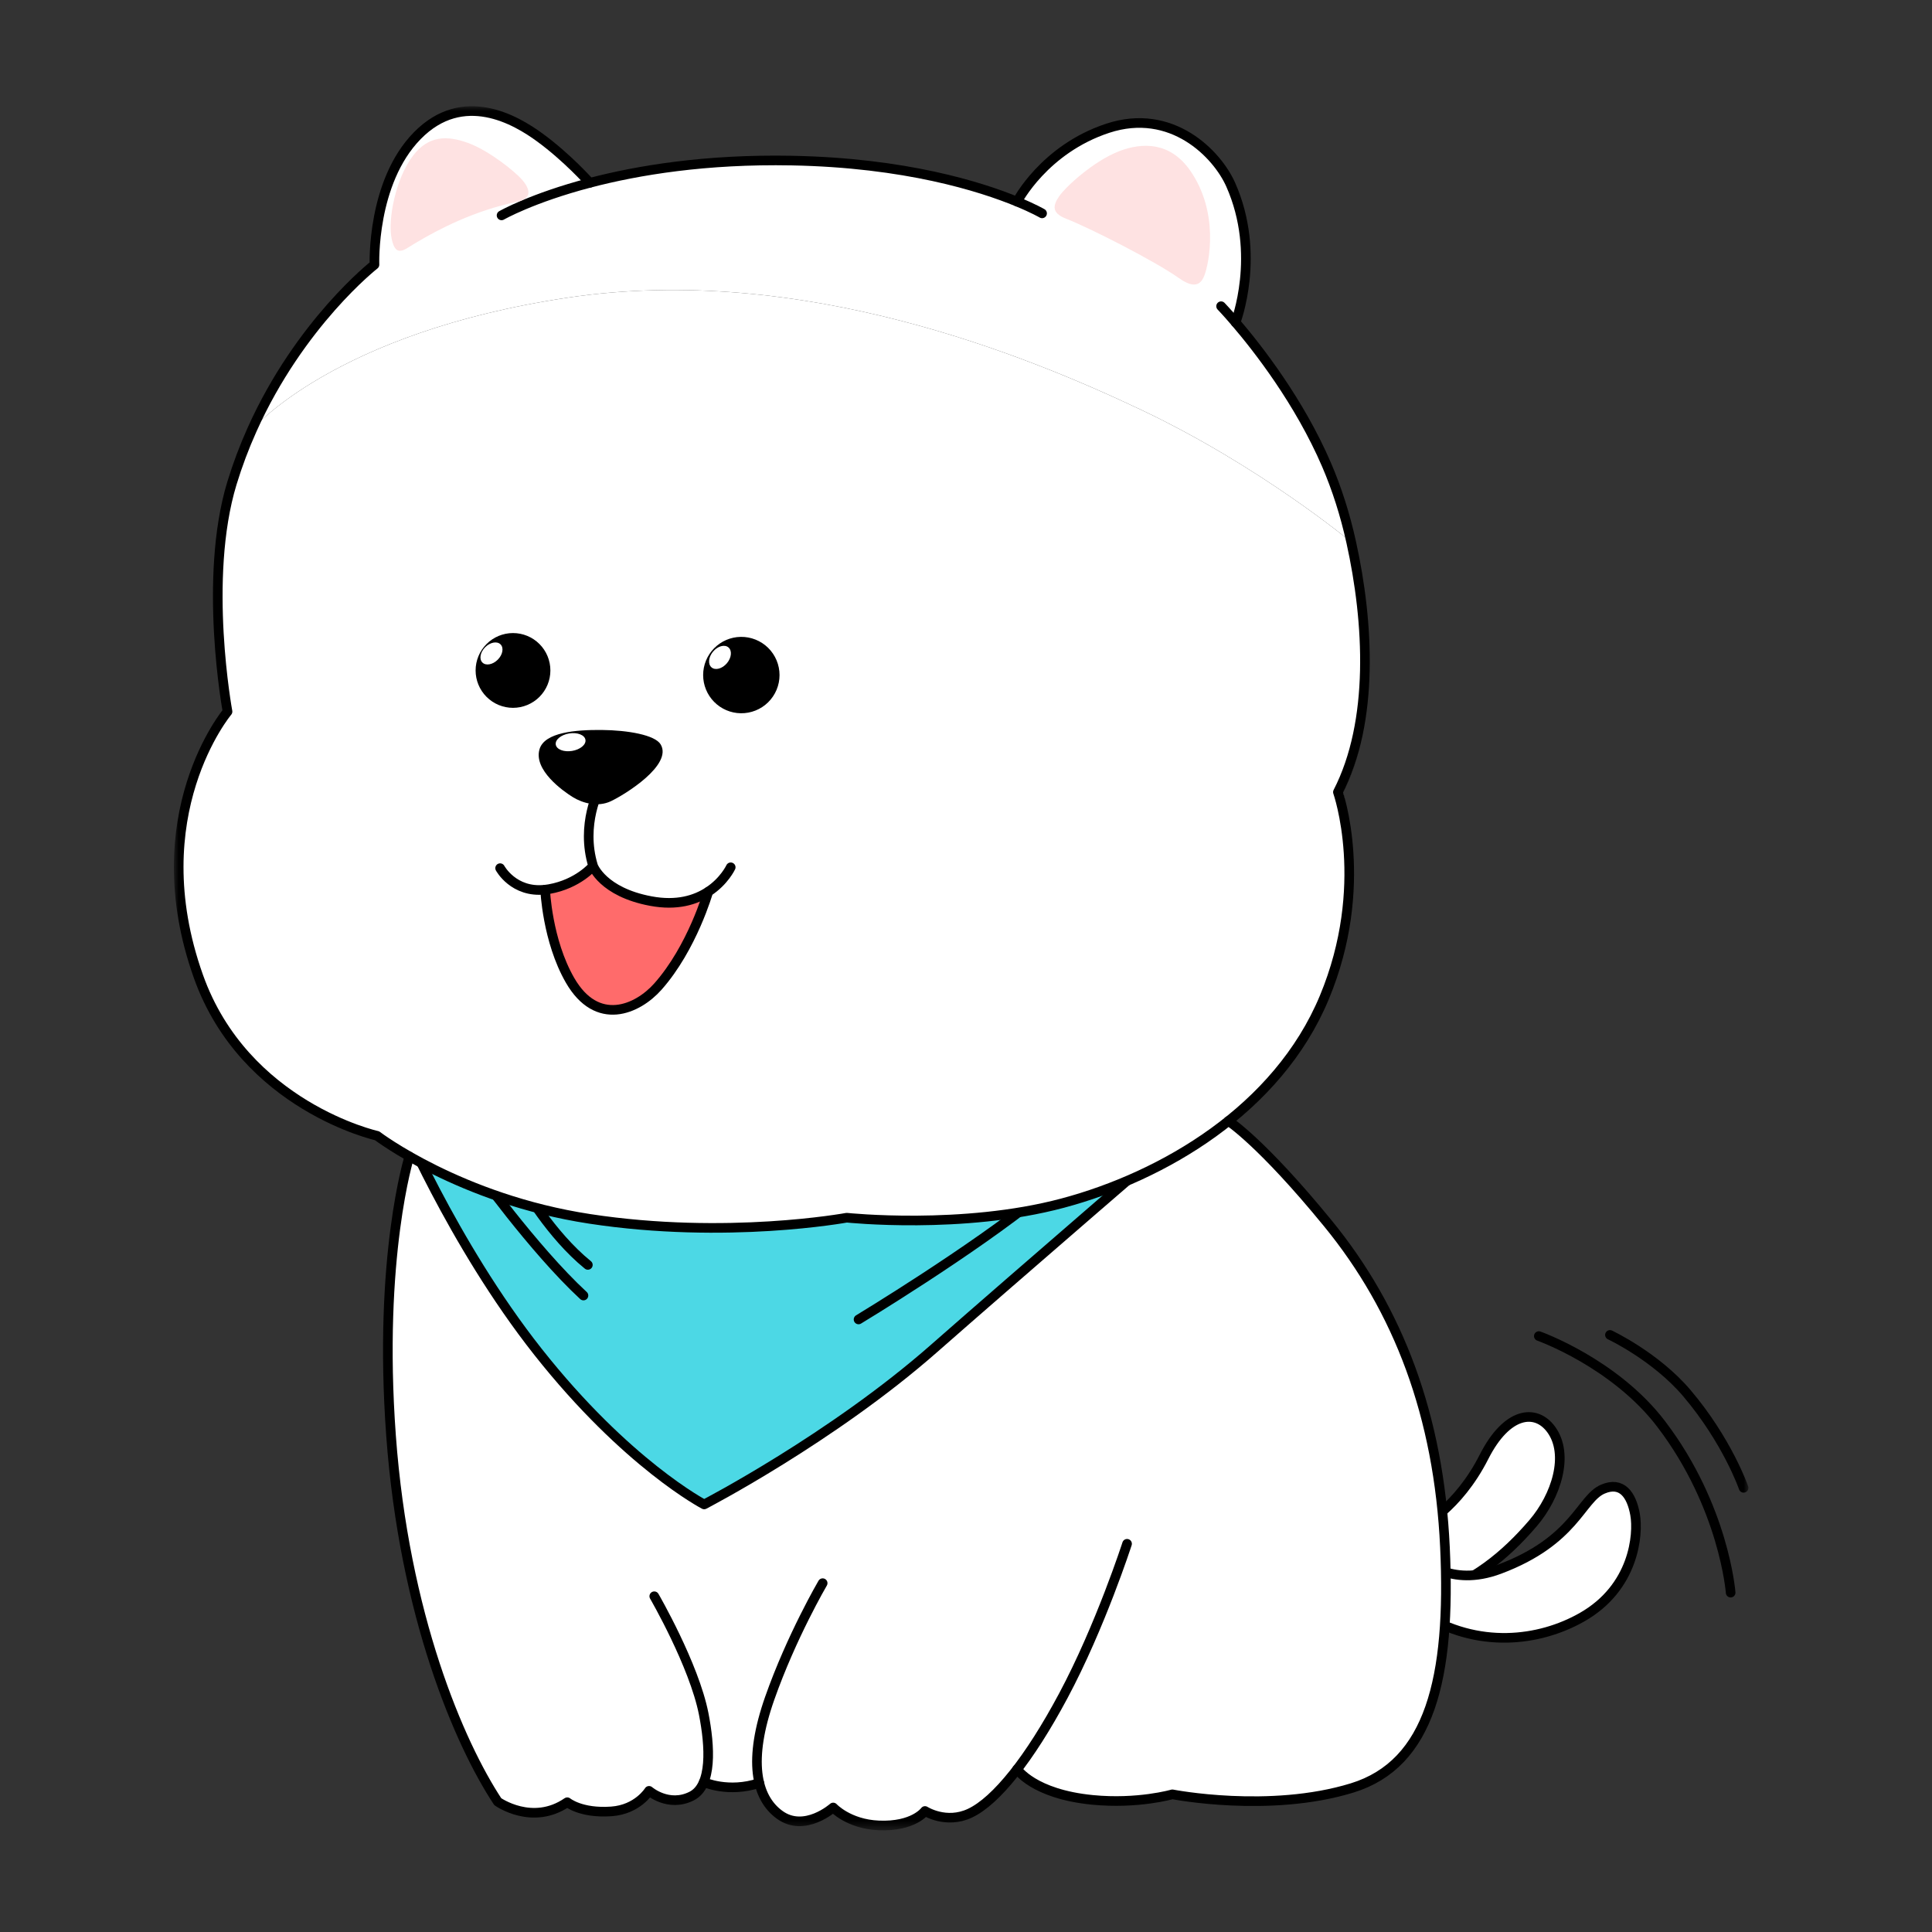 <svg width="200" height="200" viewBox="0 0 200 200" fill="none" xmlns="http://www.w3.org/2000/svg">
<rect x="0" y="0" width="200" height="200" fill="#333333" stroke="none"/>
<mask id="mask0_492_3684" style="mask-type:luminance" maskUnits="userSpaceOnUse" x="18" y="11" width="163" height="179">
<path d="M18 11H181V189.473H18V11Z" fill="white"/>
</mask>
<g mask="url(#mask0_492_3684)">
<path d="M147.138 158.002C147.138 158.002 150.896 156.193 153.629 150.805C155.989 146.151 158.973 145.795 160.57 147.967C162.486 150.576 161.098 154.885 158.698 157.683C155.786 161.08 152.39 163.842 147.955 165.153" fill="white"/>
<path d="M147.138 158.002C147.138 158.002 150.896 156.193 153.629 150.805C155.989 146.151 158.973 145.795 160.57 147.967C162.486 150.576 161.098 154.885 158.698 157.683C155.786 161.08 152.39 163.842 147.955 165.153" stroke="black" stroke-width="0.996" stroke-linecap="round" stroke-linejoin="round"/>
<path d="M147.228 161.352C147.228 161.352 150.063 164.383 155.242 162.438C163.073 159.496 163.618 155.151 165.925 154.155C167.88 153.312 168.896 154.729 169.261 156.781C169.626 158.832 169.185 164.34 163.754 167.421C159.339 169.924 152.981 170.724 147.138 167.012" fill="white"/>
<path d="M147.228 161.352C147.228 161.352 150.063 164.383 155.242 162.438C163.073 159.496 163.618 155.151 165.925 154.155C167.88 153.312 168.896 154.729 169.261 156.781C169.626 158.832 169.185 164.34 163.754 167.421C159.339 169.924 152.981 170.724 147.138 167.012" stroke="black" stroke-width="0.996" stroke-linecap="round" stroke-linejoin="round"/>
<path d="M105.296 183.152C103.534 185.453 101.87 187.01 100.42 187.697C97.93 188.876 95.758 187.471 95.758 187.471C95.758 187.471 94.584 189.121 90.959 188.965C87.834 188.829 86.251 187.11 86.251 187.11C86.251 187.11 83.309 189.736 80.731 187.88C79.701 187.139 78.963 186.047 78.606 184.573C75.401 185.646 72.856 184.484 72.856 184.484C72.585 185.134 72.177 185.639 71.6 185.931C69.204 187.136 67.192 185.39 67.192 185.39C67.192 185.39 66.01 187.322 63.301 187.518C60.13 187.744 58.727 186.565 58.727 186.565C55.105 189.055 51.529 186.505 51.529 186.505C47.545 180.47 41.773 166.258 40.484 148.63C39.127 130.07 42.383 119.712 42.383 119.712L127.17 116.047C127.17 116.047 130.56 118.205 137.451 126.63C144.785 135.594 148.951 146.579 149.582 160.16C150.216 173.741 148.015 182.611 139.988 185.088C131.423 187.727 121.364 185.752 121.364 185.752C121.364 185.752 117.782 186.788 113.098 186.323C106.969 185.722 105.296 183.152 105.296 183.152Z" fill="white"/>
<path d="M41.145 115.071C41.145 115.071 46.779 128.656 55.691 139.94C64.882 151.575 72.894 155.738 72.894 155.738C72.894 155.738 86.144 148.873 96.707 139.578C104.931 132.344 123.372 116.446 123.372 116.446L41.148 115.071H41.145Z" fill="#4CD8E5" stroke="black" stroke-width="0.996" stroke-linecap="round" stroke-linejoin="round"/>
<path d="M49.143 120.804C49.143 120.804 55.208 129.316 60.4 134.113M54.185 122.856C54.185 122.856 56.99 127.806 60.855 130.943M88.877 136.589C88.877 136.589 100.645 129.482 107.71 123.732" stroke="black" stroke-width="0.996" stroke-linecap="round" stroke-linejoin="round"/>
<path d="M139.871 56.105C141.717 64.445 142.761 74.689 139 82C139 82 141.916 91.68 137.089 103.269C132.259 114.858 120.401 121.77 110.017 124.545C99.636 127.324 87.655 126.056 87.655 126.056C87.655 126.056 75.252 128.35 61.037 126.175C47.619 124.124 39.034 117.574 39.034 117.574C39.034 117.574 25.32 114.523 20.536 101.068C14.59 84.347 23.554 73.664 23.554 73.664C23.554 73.664 21.004 59.9 24.005 50.034C24.582 48.141 25.279 46.286 26.09 44.48C26.09 44.48 34.539 34.43 58.803 30.809C83.067 27.187 106.501 36.92 118.077 42.399C130.45 48.254 139.871 56.105 139.871 56.105Z" fill="white"/>
<path d="M127.907 33.375C130.175 36.021 134.504 41.551 137.332 48.131C138.381 50.571 139.248 53.274 139.872 56.105C139.872 56.105 130.45 48.255 118.077 42.398C106.502 36.92 83.067 27.187 58.803 30.808C34.54 34.432 26.09 44.48 26.09 44.48C31.047 33.425 38.765 27.4 38.765 27.4C38.765 27.4 38.446 18.888 43.2 14.044C47.954 9.2 53.419 12.431 55.875 14.227C58.684 16.275 60.985 18.847 61.054 18.927C66.064 17.617 73.078 16.457 81.952 16.623C93.72 16.843 101.538 19.329 105.29 20.873C105.29 20.873 108.072 15.448 114.681 13.273C121.291 11.103 125.988 15.93 127.403 19.113C130.616 26.357 127.907 33.375 127.907 33.375Z" fill="white"/>
<path d="M51.921 22.297C51.921 22.297 55.048 20.501 61.054 18.927C66.064 17.617 73.078 16.457 81.952 16.624C93.72 16.843 101.538 19.329 105.29 20.874C107.009 21.58 107.876 22.088 107.876 22.088" stroke="black" stroke-width="0.996" stroke-linecap="round" stroke-linejoin="round"/>
<path d="M105.29 20.873C105.29 20.873 108.072 15.449 114.681 13.274C121.291 11.104 125.988 15.93 127.402 19.114C130.616 26.357 127.907 33.375 127.907 33.375" stroke="black" stroke-width="0.996" stroke-linecap="round" stroke-linejoin="round"/>
<path d="M126.407 31.698C126.407 31.698 126.987 32.299 127.907 33.375C130.174 36.021 134.503 41.551 137.332 48.131C138.381 50.571 139.247 53.274 139.871 56.105C141.717 64.445 142.261 74.689 138.5 82C138.5 82 141.916 91.68 137.089 103.269C132.259 114.858 120.401 121.77 110.017 124.545C99.636 127.324 87.655 126.056 87.655 126.056C87.655 126.056 75.252 128.35 61.037 126.175C47.619 124.124 39.034 117.574 39.034 117.574C39.034 117.574 25.32 114.523 20.536 101.068C14.59 84.347 23.554 73.664 23.554 73.664C23.554 73.664 21.004 59.9 24.005 50.034C24.582 48.141 25.279 46.286 26.09 44.48C31.047 33.425 38.765 27.4 38.765 27.4C38.765 27.4 38.446 18.888 43.2 14.044C47.954 9.2 53.418 12.431 55.875 14.227C58.684 16.275 60.984 18.847 61.054 18.927H61.057" stroke="black" stroke-width="0.996" stroke-linecap="round" stroke-linejoin="round"/>
<path d="M53.106 73.275C54.132 73.275 55.117 72.867 55.843 72.141C56.569 71.416 56.976 70.431 56.976 69.405C56.976 68.378 56.569 67.394 55.843 66.668C55.117 65.942 54.132 65.534 53.106 65.534C52.079 65.534 51.095 65.942 50.369 66.668C49.643 67.394 49.235 68.378 49.235 69.405C49.235 70.431 49.643 71.416 50.369 72.141C51.095 72.867 52.079 73.275 53.106 73.275Z" fill="black"/>
<path d="M51.525 68.293C52.044 67.775 52.175 67.064 51.816 66.706C51.458 66.349 50.748 66.479 50.228 66.998C49.711 67.516 49.581 68.227 49.938 68.584C50.295 68.942 51.007 68.811 51.525 68.293Z" fill="white"/>
<path d="M76.68 73.836C77.205 73.844 77.725 73.748 78.213 73.553C78.7 73.358 79.143 73.069 79.517 72.701C79.891 72.333 80.187 71.894 80.39 71.41C80.593 70.926 80.697 70.407 80.697 69.882C80.697 69.358 80.593 68.839 80.39 68.355C80.187 67.871 79.891 67.432 79.517 67.064C79.143 66.697 78.7 66.407 78.213 66.212C77.725 66.017 77.205 65.921 76.68 65.929C75.642 65.945 74.653 66.369 73.925 67.109C73.197 67.849 72.789 68.845 72.789 69.882C72.789 70.92 73.197 71.916 73.925 72.656C74.653 73.396 75.642 73.82 76.68 73.836Z" fill="black"/>
<path d="M75.249 68.658C75.731 68.086 75.803 67.353 75.408 67.019C75.013 66.685 74.301 66.879 73.818 67.449C73.336 68.021 73.265 68.755 73.659 69.089C74.054 69.422 74.766 69.229 75.249 68.658Z" fill="white"/>
<path d="M62.279 75.566C64.994 75.589 67.809 76.084 68.391 77.06C69.659 79.188 64.679 82.265 63.228 82.946C61.878 83.58 60.317 83.148 59.291 82.514C58.265 81.88 55.218 79.709 55.851 77.558C56.366 75.815 59.563 75.542 62.279 75.566Z" fill="black"/>
<path d="M73.32 92.308C73.32 92.308 71.674 98.11 68.098 102.137C65.987 104.514 61.808 106.35 58.998 101.46C56.645 97.36 56.433 92.102 56.433 92.102C56.565 92.085 56.702 92.065 56.841 92.042C59.869 91.504 61.399 89.645 61.399 89.645C61.399 89.645 62.385 92.347 67.374 93.28C70.08 93.788 72.009 93.164 73.32 92.308Z" fill="#FF6B6B"/>
<path d="M62.062 81.66C62.062 81.66 60.071 85.312 61.398 89.645M61.398 89.645C61.398 89.645 62.385 92.347 67.374 93.28C70.081 93.788 72.008 93.164 73.32 92.307C74.977 91.228 75.644 89.781 75.644 89.781M61.398 89.645C61.398 89.645 59.868 91.505 56.84 92.042C56.705 92.065 56.569 92.084 56.432 92.098C53.163 92.46 51.772 89.871 51.772 89.871" stroke="black" stroke-width="0.996" stroke-linecap="round" stroke-linejoin="round"/>
<path d="M56.433 92.102C56.433 92.102 56.645 97.36 58.999 101.46C61.807 106.35 65.987 104.514 68.099 102.137C71.674 98.11 73.32 92.307 73.32 92.307M42.38 119.712C42.38 119.712 39.124 130.07 40.481 148.63C41.839 167.191 47.543 180.47 51.526 186.505C51.526 186.505 55.102 189.055 58.724 186.565C58.724 186.565 60.128 187.744 63.294 187.515C66.007 187.322 67.189 185.387 67.189 185.387C67.189 185.387 69.201 187.136 71.594 185.931C73.752 184.846 73.507 180.782 72.846 177.419C71.85 172.35 67.73 165.242 67.73 165.242M85.162 163.888C85.162 163.888 81.948 169.366 79.684 175.793C77.437 182.173 78.224 186.081 80.727 187.88C83.307 189.736 86.251 187.11 86.251 187.11C86.251 187.11 87.834 188.83 90.958 188.966C94.58 189.122 95.755 187.472 95.755 187.472C95.755 187.472 97.93 188.876 100.42 187.697C103.128 186.416 106.578 182.084 110.063 175.564C113.911 168.37 116.673 159.812 116.673 159.812" stroke="black" stroke-width="0.996" stroke-linecap="round" stroke-linejoin="round"/>
<path d="M72.856 184.483C72.856 184.483 75.401 185.645 78.606 184.573M105.295 183.152C105.295 183.152 106.968 185.722 113.093 186.323C117.781 186.784 121.363 185.748 121.363 185.748C121.363 185.748 131.418 187.724 139.983 185.084C148.01 182.611 150.215 173.738 149.581 160.156C148.947 146.575 144.784 135.59 137.447 126.627C130.555 118.201 127.166 116.043 127.166 116.043M159.298 138.31C159.298 138.31 167.155 141.092 171.972 147.422C178.492 155.994 179.156 164.868 179.156 164.868M166.661 138.19C166.661 138.19 171.398 140.414 174.629 144.225C178.825 149.175 180.498 154.019 180.498 154.019" stroke="black" stroke-width="0.996" stroke-linecap="round" stroke-linejoin="round"/>
<path d="M42.971 25.182C41.828 25.862 40.972 26.722 40.547 24.731C40.126 22.739 40.956 18.46 42.764 16.106C44.361 14.028 46.275 14.008 48.444 14.795C50.62 15.578 53.334 17.775 54.059 18.619C54.782 19.466 55.221 20.531 53.544 20.883C49.08 21.819 45.501 23.675 42.968 25.183H42.971V25.182ZM115.839 15.66C113.183 16.69 110.315 19.342 109.651 20.308C108.987 21.274 108.851 22.048 110.344 22.632C112.818 23.598 119.52 27.008 121.994 28.757C123.288 29.673 124.198 29.783 124.679 28.515C125.161 27.247 126.249 22.025 123.202 17.649C121.134 14.681 118.252 14.721 115.839 15.657V15.661V15.66Z" fill="#FEE2E2"/>
<path d="M59.215 77.736C60.065 77.599 60.688 77.083 60.605 76.583C60.526 76.084 59.773 75.79 58.923 75.927C58.074 76.065 57.452 76.581 57.532 77.08C57.612 77.58 58.367 77.874 59.215 77.736Z" fill="white"/>
</g>
</svg>
